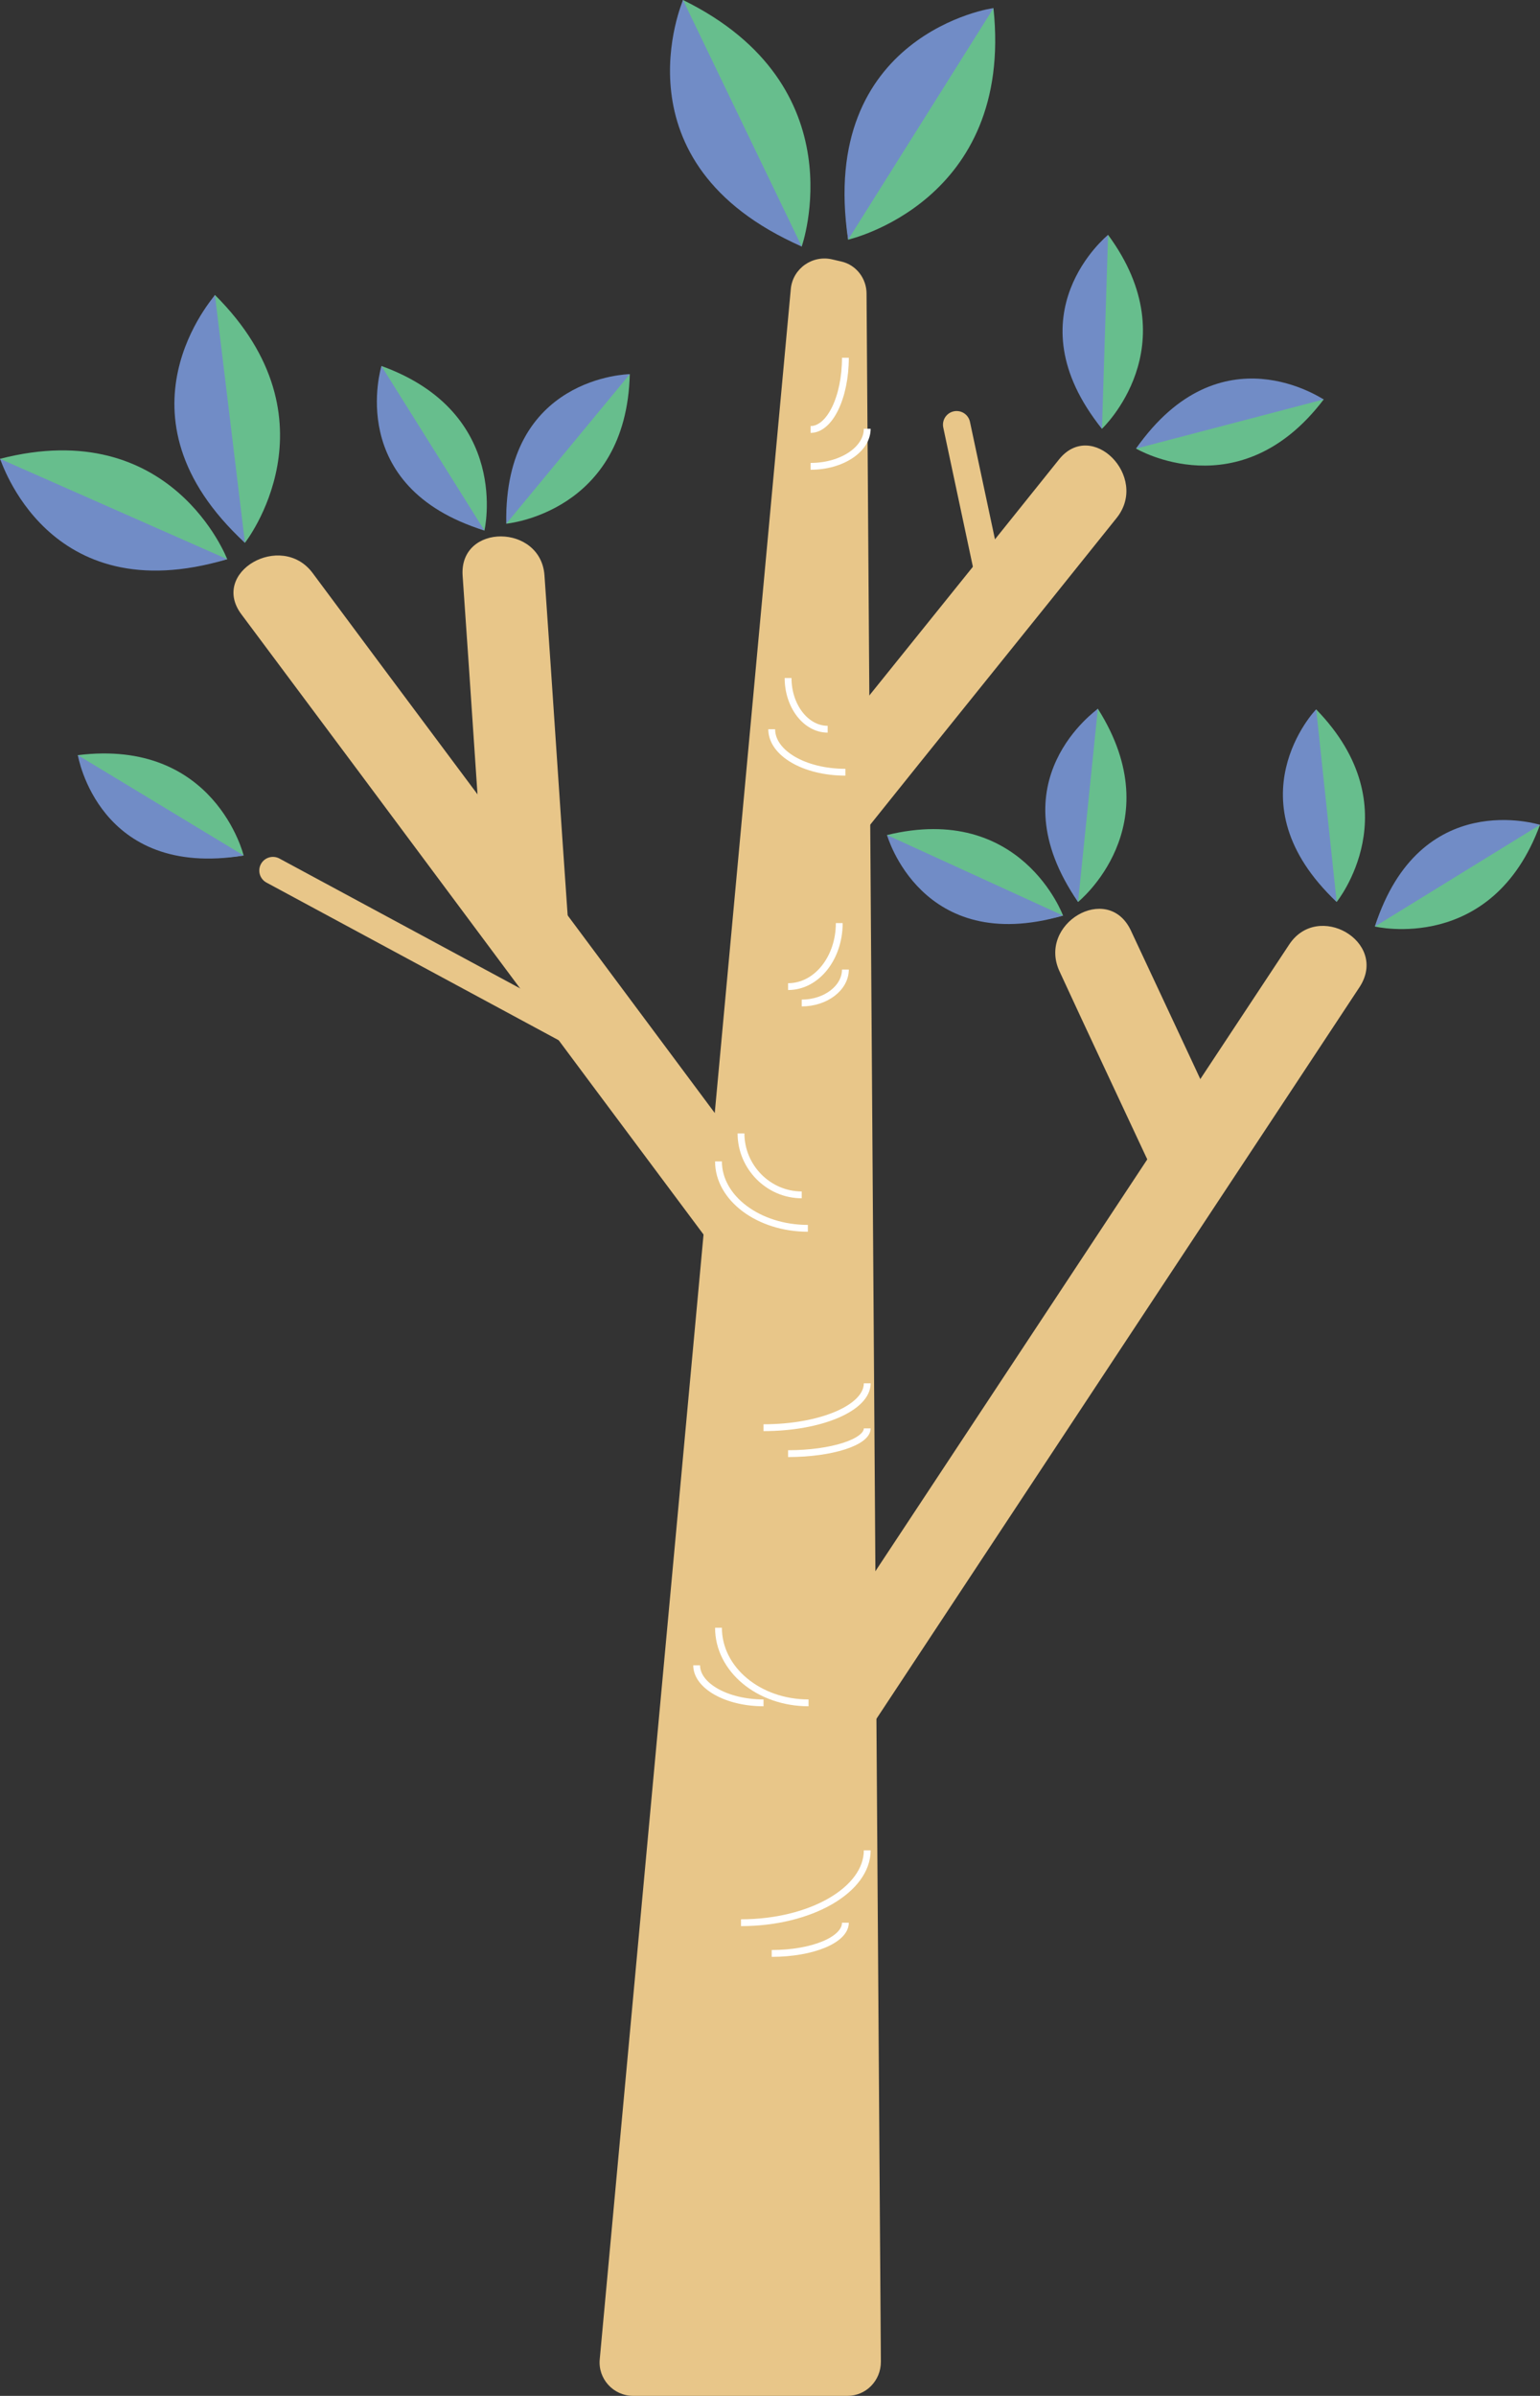 <?xml version="1.0" encoding="utf-8"?>
<!-- Generator: Adobe Illustrator 23.0.1, SVG Export Plug-In . SVG Version: 6.00 Build 0)  -->
<svg version="1.1" id="圖層_1" xmlns="http://www.w3.org/2000/svg" xmlns:xlink="http://www.w3.org/1999/xlink" x="0px" y="0px"
	 viewBox="0 0 225.7 350.9" style="enable-background:new 0 0 225.7 350.9;" xml:space="preserve">
<rect x="0" y="0" width="225.7" height="350.9" fill="#333333" stroke="none"/>
<style type="text/css">
	.st0{fill:#E8C689;}
	.st1{fill:none;stroke:#E8C689;stroke-width:4;stroke-linecap:round;stroke-miterlimit:10;}
	.st2{fill:#67BE8D;}
	.st3{fill:#718CC6;}
	.st4{fill:none;stroke:#FFFFFF;stroke-miterlimit:10;}
</style>
<g>
	<path class="st0" d="M92.8,350.9h31.4c2.7,0,4.9-2.2,4.9-5L127,43c0-2.2-1.5-4.2-3.7-4.7L122,38c-2.9-0.7-5.8,1.3-6.1,4.3
		l-28,303.2C87.6,348.4,89.9,350.9,92.8,350.9z"/>
	<g>
		<g>
			<path class="st0" d="M35.4,90c22.8,30.5,45.5,61.1,68.3,91.6c3.2,4.3,6.4,8.6,9.6,12.9c4.6,6.1,15,0.1,10.4-6.1
				c-22.8-30.5-45.5-61.1-68.3-91.6c-3.2-4.3-6.4-8.6-9.6-12.9C41.2,77.8,30.7,83.8,35.4,90L35.4,90z"/>
		</g>
	</g>
	<g>
		<g>
			<path class="st0" d="M188.9,138.4c-25,37.8-50,75.7-75,113.5c-3.5,5.3-7,10.6-10.5,15.9c-4.3,6.5,6.1,12.5,10.4,6.1
				c25-37.8,50-75.7,75-113.5c3.5-5.3,7-10.6,10.5-15.9C203.5,137.9,193.1,131.9,188.9,138.4L188.9,138.4z"/>
		</g>
	</g>
	<g>
		<g>
			<path class="st0" d="M155.2,67.3c-12.8,16-25.7,31.9-38.5,47.9c-4.8,6,3.6,14.5,8.5,8.5c12.8-16,25.7-31.9,38.5-47.9
				C168.4,69.8,160,61.3,155.2,67.3L155.2,67.3z"/>
		</g>
	</g>
	<g>
		<g>
			<path class="st0" d="M67.8,84.3c1.2,17.1,2.3,34.2,3.5,51.3c0.5,7.7,12.5,7.7,12,0c-1.2-17.1-2.3-34.2-3.5-51.3
				C79.3,76.7,67.3,76.6,67.8,84.3L67.8,84.3z"/>
		</g>
	</g>
	<g>
		<g>
			<path class="st0" d="M155.3,142.3c4.2,9.1,8.5,18.2,12.7,27.2c3.3,7,13.6,0.9,10.4-6.1c-4.2-9.1-8.5-18.2-12.7-27.2
				C162.3,129.2,152,135.3,155.3,142.3L155.3,142.3z"/>
		</g>
	</g>
	<line class="st1" x1="140.2" y1="62.2" x2="145.8" y2="88.5"/>
	<line class="st1" x1="40" y1="127.5" x2="83.4" y2="150.9"/>
	<g>
		<path class="st2" d="M161.5,62.8c0,0,12.9-12.1,0.9-28.4C161.9,35.3,148.8,46.1,161.5,62.8z"/>
		<path class="st3" d="M161.5,62.8l0.9-28.4C162.4,34.4,148,46,161.5,62.8z"/>
	</g>
	<g>
		<path class="st2" d="M166.5,65.7c0,0,15.2,9,27.5-7.2C193.1,58.3,179,48.7,166.5,65.7z"/>
		<path class="st3" d="M166.5,65.7l27.5-7.2C194,58.6,178.9,48,166.5,65.7z"/>
	</g>
	<g>
		<path class="st2" d="M158,132.1c0,0,13.8-11.1,2.9-28.3C160.3,104.7,146.4,114.5,158,132.1z"/>
		<path class="st3" d="M158,132.1l2.9-28.3C160.9,103.9,145.7,114.3,158,132.1z"/>
	</g>
	<g>
		<path class="st2" d="M155.8,134.1c0,0-6.1-16.6-25.8-11.8C130.5,123.1,135.4,139.4,155.8,134.1z"/>
		<path class="st3" d="M155.8,134.1L130,122.3C130,122.3,135,140.1,155.8,134.1z"/>
	</g>
	<g>
		<path class="st2" d="M74.2,76.7c0,0,17.6-1.6,18.1-21.9C91.3,55.1,74.3,55.6,74.2,76.7z"/>
		<path class="st3" d="M74.2,76.7l18.1-21.9C92.2,54.8,73.8,55.1,74.2,76.7z"/>
	</g>
	<g>
		<path class="st2" d="M71,77.7c0,0,4-17.2-15.1-24.1C56,54.7,51.1,70.9,71,77.7z"/>
		<path class="st3" d="M71,77.7L55.9,53.6C55.9,53.7,50.4,71.3,71,77.7z"/>
	</g>
	<g>
		<path class="st2" d="M33.3,81.9c0,0-8.1-21.2-33.3-14.7C0.8,68.2,7.3,88.9,33.3,81.9z"/>
		<path class="st3" d="M33.3,81.9L0,67.2C0.1,67.1,6.8,89.8,33.3,81.9z"/>
	</g>
	<g>
		<path class="st2" d="M35.71,125.3c0,0-4.2-17.2-24.3-14.7C11.81,111.5,14.81,128.2,35.71,125.3z"/>
		<path class="st3" d="M35.71,125.3l-24.3-14.7C11.41,110.6,14.41,128.8,35.71,125.3z"/>
	</g>
	<g>
		<path class="st2" d="M35.9,79.5c0,0,14.1-17.9-4.4-36.3C31.1,44.4,16.5,60.7,35.9,79.5z"/>
		<path class="st3" d="M35.9,79.5l-4.4-36.3C31.6,43.3,15.5,60.7,35.9,79.5z"/>
	</g>
	<g>
		<path class="st2" d="M195.9,132.1c0,0,11.1-13.7-3-28.2C192.4,104.8,180.9,117.3,195.9,132.1z"/>
		<path class="st3" d="M195.9,132.1l-3-28.2C192.8,103.9,180.2,117.3,195.9,132.1z"/>
	</g>
	<g>
		<path class="st2" d="M117.5,36.1c0,0,8.3-23.5-17.4-36.1C100,1.4,90.7,23.5,117.5,36.1z"/>
		<path class="st3" d="M117.5,36.1L100.1,0C100.1,0.1,89.7,23.9,117.5,36.1z"/>
	</g>
	<g>
		<path class="st2" d="M124.3,35.1c0,0,24.3-5.5,21.3-33.9C144.3,1.8,120.7,5.6,124.3,35.1z"/>
		<path class="st3" d="M124.3,35.1l21.3-33.9C145.6,1.1,119.8,5,124.3,35.1z"/>
	</g>
	<path class="st4" d="M123.9,52.4c0,5.8-2.3,10.5-5.1,10.5"/>
	<path class="st4" d="M127.1,62.8c0,3-3.7,5.5-8.3,5.5"/>
	<path class="st4" d="M115.5,99.3c0,4.1,2.6,7.5,5.8,7.5"/>
	<path class="st4" d="M113.1,106.8c0,3.5,4.8,6.3,10.8,6.3"/>
	<path class="st4" d="M123,135.2c0,5.1-3.3,9.3-7.5,9.3"/>
	<path class="st4" d="M123.9,142c0,2.7-2.9,4.9-6.4,4.9"/>
	<path class="st4" d="M105.3,170.1c0,5.4,5.9,9.8,13.1,9.8"/>
	<path class="st4" d="M108.6,166c0,4.9,4,9,8.9,9"/>
	<path class="st4" d="M127.1,202.6c0,3.6-6.8,6.5-15.2,6.5"/>
	<path class="st4" d="M127.1,209.2c0,2-5.2,3.7-11.6,3.7"/>
	<path class="st4" d="M105.3,238.4c0,6.1,5.9,11,13.2,11"/>
	<path class="st4" d="M102.1,243.9c0,3,4.4,5.5,9.8,5.5"/>
	<path class="st4" d="M127.1,271c0,5.8-8.3,10.6-18.5,10.6"/>
	<path class="st4" d="M123.9,281.6c0,2.5-4.8,4.5-10.8,4.5"/>
	<g>
		<path class="st2" d="M201.5,135.7c0,0,17.2,4.1,24.2-14.9C224.7,120.9,208.4,115.8,201.5,135.7z"/>
		<path class="st3" d="M201.5,135.7l24.2-14.9C225.6,120.8,208.1,115.2,201.5,135.7z"/>
	</g>
</g>
</svg>
